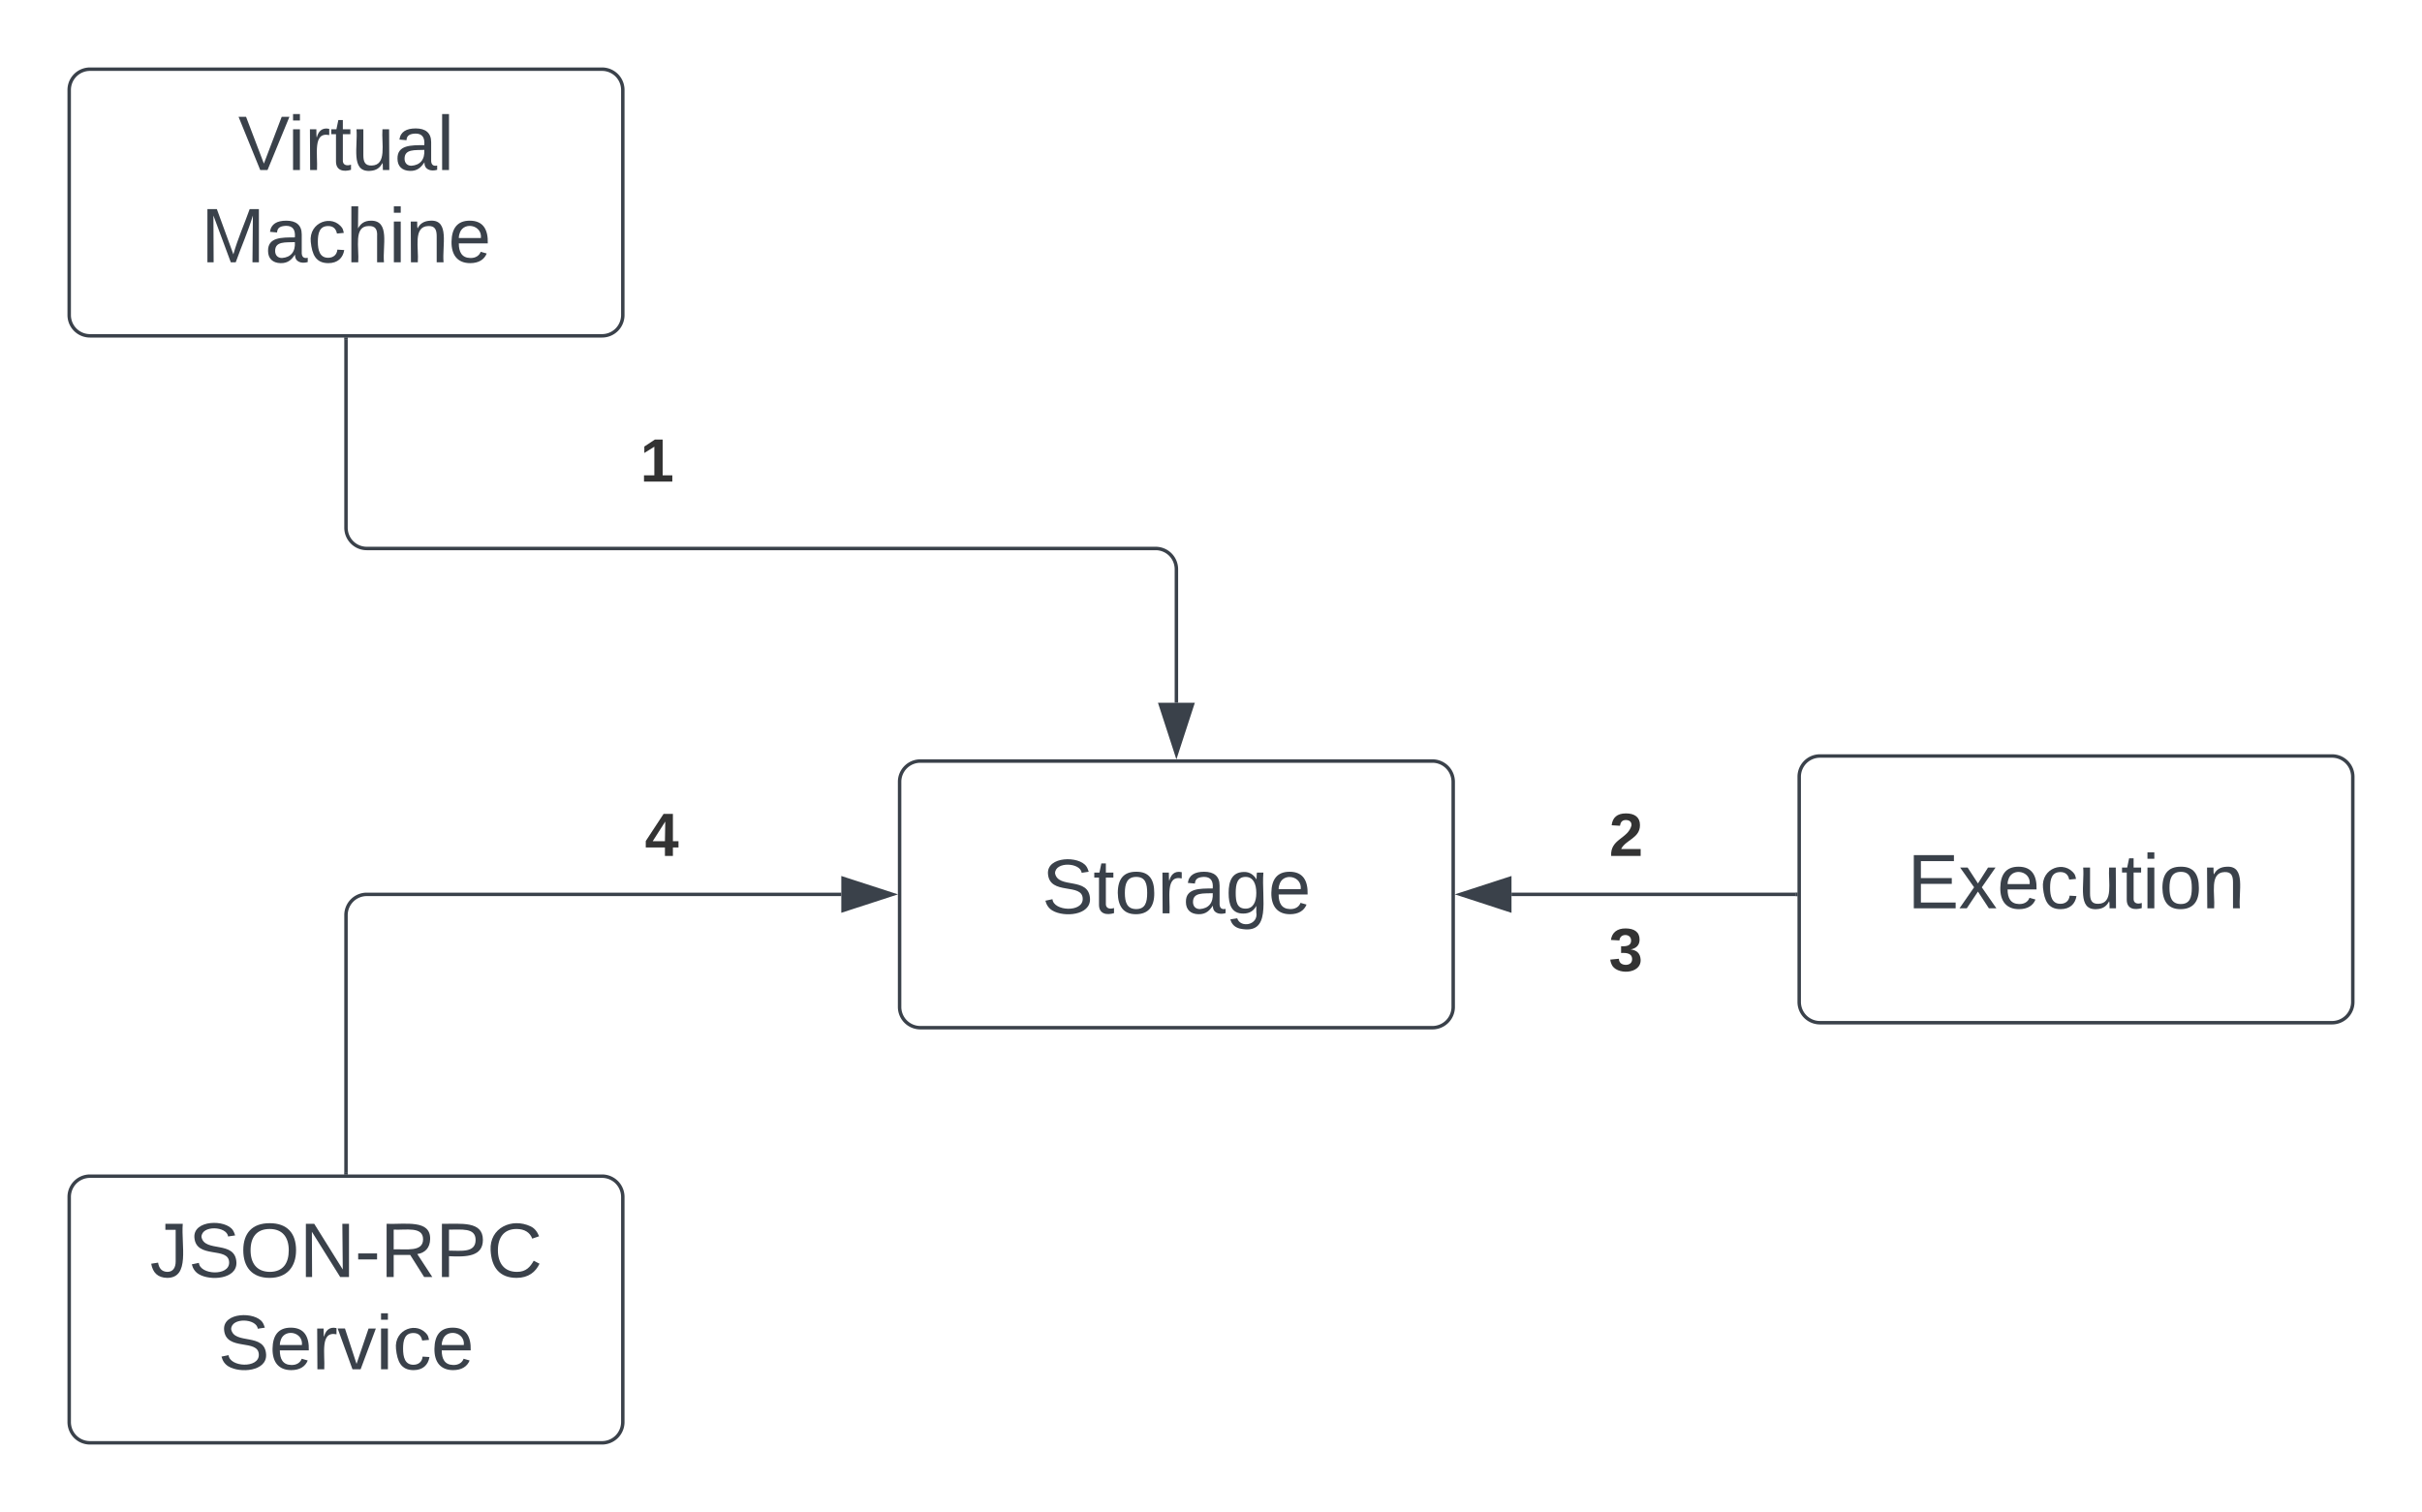 <svg xmlns="http://www.w3.org/2000/svg" xmlns:xlink="http://www.w3.org/1999/xlink" xmlns:lucid="lucid" width="700" height="437.08"><g transform="translate(-620 -700)" lucid:page-tab-id="0_0"><path d="M640 1046a6 6 0 0 1 6-6h148a6 6 0 0 1 6 6v65.08a6 6 0 0 1-6 6H646a6 6 0 0 1-6-6z" stroke="#3a414a" fill-opacity="0"/><use xlink:href="#a" transform="matrix(1,0,0,1,645,1045) translate(18.333 24.153)"/><use xlink:href="#b" transform="matrix(1,0,0,1,645,1045) translate(38.025 50.819)"/><path d="M880 926a6 6 0 0 1 6-6h148a6 6 0 0 1 6 6v65.08a6 6 0 0 1-6 6H886a6 6 0 0 1-6-6z" stroke="#3a414a" fill-opacity="0"/><use xlink:href="#c" transform="matrix(1,0,0,1,885,925) translate(36.142 39.028)"/><path d="M1140 924.54a6 6 0 0 1 6-6h148a6 6 0 0 1 6 6v65.1a6 6 0 0 1-6 6h-148a6 6 0 0 1-6-6z" stroke="#3a414a" fill-opacity="0"/><use xlink:href="#d" transform="matrix(1,0,0,1,1145,923.542) translate(26.265 39.028)"/><path d="M1056.85 958.54h82.2" stroke="#3a414a" fill="none"/><path d="M1042.08 958.54l14.27-4.63v9.28z" stroke="#3a414a" fill="#3a414a"/><path d="M1139.54 959.04h-.5v-1h.5z" stroke="#3a414a" stroke-width=".05" fill="#3a414a"/><use xlink:href="#e" transform="matrix(1,0,0,1,1085.063,933.208) translate(0 14.222)"/><path d="M863.15 958.54H726a6 6 0 0 0-6 6v74.5" stroke="#3a414a" fill="none"/><path d="M877.92 958.54l-14.27 4.64v-9.27z" stroke="#3a414a" fill="#3a414a"/><path d="M720.5 1039.54h-1v-.52h1z" stroke="#3a414a" stroke-width=".05" fill="#3a414a"/><use xlink:href="#f" transform="matrix(1,0,0,1,806.395,933.208) translate(0 14.222)"/><path d="M640 726a6 6 0 0 1 6-6h148a6 6 0 0 1 6 6v65.08a6 6 0 0 1-6 6H646a6 6 0 0 1-6-6z" stroke="#3a414a" fill-opacity="0"/><use xlink:href="#g" transform="matrix(1,0,0,1,645,725) translate(43.827 24.153)"/><use xlink:href="#h" transform="matrix(1,0,0,1,645,725) translate(33.086 50.819)"/><path d="M960 903.15v-38.6a6 6 0 0 0-6-6H726a6 6 0 0 1-6-6v-54.5" stroke="#3a414a" fill="none"/><path d="M960 917.92l-4.64-14.27h9.28z" stroke="#3a414a" fill="#3a414a"/><path d="M720.5 798.06h-1v-.5h1z" stroke="#3a414a" stroke-width=".05" fill="#3a414a"/><path d="M800 820h79.88v40H800z" fill="#fff" fill-opacity="0"/><use xlink:href="#i" transform="matrix(1,0,0,1,805,825) translate(0 14.222)"/><path d="M1080 961.46h20v35.62h-20z" fill="#fff" fill-opacity="0"/><g><use xlink:href="#j" transform="matrix(1,0,0,1,1085,966.458) translate(0 14.222)"/></g><defs><path fill="#3a414a" d="M153-248C145-148 188 4 80 4 36 3 13-21 6-62l32-5c4 25 16 42 43 43 27 0 39-20 39-49v-147H72v-28h81" id="k"/><path fill="#3a414a" d="M185-189c-5-48-123-54-124 2 14 75 158 14 163 119 3 78-121 87-175 55-17-10-28-26-33-46l33-7c5 56 141 63 141-1 0-78-155-14-162-118-5-82 145-84 179-34 5 7 8 16 11 25" id="l"/><path fill="#3a414a" d="M140-251c81 0 123 46 123 126C263-46 219 4 140 4 59 4 17-45 17-125s42-126 123-126zm0 227c63 0 89-41 89-101s-29-99-89-99c-61 0-89 39-89 99S79-25 140-24" id="m"/><path fill="#3a414a" d="M190 0L58-211 59 0H30v-248h39L202-35l-2-213h31V0h-41" id="n"/><path fill="#3a414a" d="M16-82v-28h88v28H16" id="o"/><path fill="#3a414a" d="M233-177c-1 41-23 64-60 70L243 0h-38l-65-103H63V0H30v-248c88 3 205-21 203 71zM63-129c60-2 137 13 137-47 0-61-80-42-137-45v92" id="p"/><path fill="#3a414a" d="M30-248c87 1 191-15 191 75 0 78-77 80-158 76V0H30v-248zm33 125c57 0 124 11 124-50 0-59-68-47-124-48v98" id="q"/><path fill="#3a414a" d="M212-179c-10-28-35-45-73-45-59 0-87 40-87 99 0 60 29 101 89 101 43 0 62-24 78-52l27 14C228-24 195 4 139 4 59 4 22-46 18-125c-6-104 99-153 187-111 19 9 31 26 39 46" id="r"/><g id="a"><use transform="matrix(0.062,0,0,0.062,0,0)" xlink:href="#k"/><use transform="matrix(0.062,0,0,0.062,11.111,0)" xlink:href="#l"/><use transform="matrix(0.062,0,0,0.062,25.926,0)" xlink:href="#m"/><use transform="matrix(0.062,0,0,0.062,43.21,0)" xlink:href="#n"/><use transform="matrix(0.062,0,0,0.062,59.198,0)" xlink:href="#o"/><use transform="matrix(0.062,0,0,0.062,66.543,0)" xlink:href="#p"/><use transform="matrix(0.062,0,0,0.062,82.531,0)" xlink:href="#q"/><use transform="matrix(0.062,0,0,0.062,97.346,0)" xlink:href="#r"/></g><path fill="#3a414a" d="M100-194c63 0 86 42 84 106H49c0 40 14 67 53 68 26 1 43-12 49-29l28 8c-11 28-37 45-77 45C44 4 14-33 15-96c1-61 26-98 85-98zm52 81c6-60-76-77-97-28-3 7-6 17-6 28h103" id="s"/><path fill="#3a414a" d="M114-163C36-179 61-72 57 0H25l-1-190h30c1 12-1 29 2 39 6-27 23-49 58-41v29" id="t"/><path fill="#3a414a" d="M108 0H70L1-190h34L89-25l56-165h34" id="u"/><path fill="#3a414a" d="M24-231v-30h32v30H24zM24 0v-190h32V0H24" id="v"/><path fill="#3a414a" d="M96-169c-40 0-48 33-48 73s9 75 48 75c24 0 41-14 43-38l32 2c-6 37-31 61-74 61-59 0-76-41-82-99-10-93 101-131 147-64 4 7 5 14 7 22l-32 3c-4-21-16-35-41-35" id="w"/><g id="b"><use transform="matrix(0.062,0,0,0.062,0,0)" xlink:href="#l"/><use transform="matrix(0.062,0,0,0.062,14.815,0)" xlink:href="#s"/><use transform="matrix(0.062,0,0,0.062,27.16,0)" xlink:href="#t"/><use transform="matrix(0.062,0,0,0.062,34.506,0)" xlink:href="#u"/><use transform="matrix(0.062,0,0,0.062,45.617,0)" xlink:href="#v"/><use transform="matrix(0.062,0,0,0.062,50.494,0)" xlink:href="#w"/><use transform="matrix(0.062,0,0,0.062,61.605,0)" xlink:href="#s"/></g><path fill="#3a414a" d="M59-47c-2 24 18 29 38 22v24C64 9 27 4 27-40v-127H5v-23h24l9-43h21v43h35v23H59v120" id="x"/><path fill="#3a414a" d="M100-194c62-1 85 37 85 99 1 63-27 99-86 99S16-35 15-95c0-66 28-99 85-99zM99-20c44 1 53-31 53-75 0-43-8-75-51-75s-53 32-53 75 10 74 51 75" id="y"/><path fill="#3a414a" d="M141-36C126-15 110 5 73 4 37 3 15-17 15-53c-1-64 63-63 125-63 3-35-9-54-41-54-24 1-41 7-42 31l-33-3c5-37 33-52 76-52 45 0 72 20 72 64v82c-1 20 7 32 28 27v20c-31 9-61-2-59-35zM48-53c0 20 12 33 32 33 41-3 63-29 60-74-43 2-92-5-92 41" id="z"/><path fill="#3a414a" d="M177-190C167-65 218 103 67 71c-23-6-38-20-44-43l32-5c15 47 100 32 89-28v-30C133-14 115 1 83 1 29 1 15-40 15-95c0-56 16-97 71-98 29-1 48 16 59 35 1-10 0-23 2-32h30zM94-22c36 0 50-32 50-73 0-42-14-75-50-75-39 0-46 34-46 75s6 73 46 73" id="A"/><g id="c"><use transform="matrix(0.062,0,0,0.062,0,0)" xlink:href="#l"/><use transform="matrix(0.062,0,0,0.062,14.815,0)" xlink:href="#x"/><use transform="matrix(0.062,0,0,0.062,20.988,0)" xlink:href="#y"/><use transform="matrix(0.062,0,0,0.062,33.333,0)" xlink:href="#t"/><use transform="matrix(0.062,0,0,0.062,40.679,0)" xlink:href="#z"/><use transform="matrix(0.062,0,0,0.062,53.025,0)" xlink:href="#A"/><use transform="matrix(0.062,0,0,0.062,65.37,0)" xlink:href="#s"/></g><path fill="#3a414a" d="M30 0v-248h187v28H63v79h144v27H63v87h162V0H30" id="B"/><path fill="#3a414a" d="M141 0L90-78 38 0H4l68-98-65-92h35l48 74 47-74h35l-64 92 68 98h-35" id="C"/><path fill="#3a414a" d="M84 4C-5 8 30-112 23-190h32v120c0 31 7 50 39 49 72-2 45-101 50-169h31l1 190h-30c-1-10 1-25-2-33-11 22-28 36-60 37" id="D"/><path fill="#3a414a" d="M117-194c89-4 53 116 60 194h-32v-121c0-31-8-49-39-48C34-167 62-67 57 0H25l-1-190h30c1 10-1 24 2 32 11-22 29-35 61-36" id="E"/><g id="d"><use transform="matrix(0.062,0,0,0.062,0,0)" xlink:href="#B"/><use transform="matrix(0.062,0,0,0.062,14.815,0)" xlink:href="#C"/><use transform="matrix(0.062,0,0,0.062,25.926,0)" xlink:href="#s"/><use transform="matrix(0.062,0,0,0.062,38.272,0)" xlink:href="#w"/><use transform="matrix(0.062,0,0,0.062,49.383,0)" xlink:href="#D"/><use transform="matrix(0.062,0,0,0.062,61.728,0)" xlink:href="#x"/><use transform="matrix(0.062,0,0,0.062,67.901,0)" xlink:href="#v"/><use transform="matrix(0.062,0,0,0.062,72.778,0)" xlink:href="#y"/><use transform="matrix(0.062,0,0,0.062,85.123,0)" xlink:href="#E"/></g><path fill="#333" d="M182-182c0 78-84 86-111 141h115V0H12c-6-101 99-100 120-180 1-22-12-31-33-32-23 0-32 14-35 34l-49-3c5-45 32-70 84-70 51 0 83 22 83 69" id="F"/><use transform="matrix(0.049,0,0,0.049,0,0)" xlink:href="#F" id="e"/><path fill="#333" d="M165-50V0h-47v-50H5v-38l105-160h55v161h33v37h-33zm-47-37l2-116L46-87h72" id="G"/><use transform="matrix(0.049,0,0,0.049,0,0)" xlink:href="#G" id="f"/><path fill="#3a414a" d="M137 0h-34L2-248h35l83 218 83-218h36" id="H"/><path fill="#3a414a" d="M24 0v-261h32V0H24" id="I"/><g id="g"><use transform="matrix(0.062,0,0,0.062,0,0)" xlink:href="#H"/><use transform="matrix(0.062,0,0,0.062,14.383,0)" xlink:href="#v"/><use transform="matrix(0.062,0,0,0.062,19.259,0)" xlink:href="#t"/><use transform="matrix(0.062,0,0,0.062,26.605,0)" xlink:href="#x"/><use transform="matrix(0.062,0,0,0.062,32.778,0)" xlink:href="#D"/><use transform="matrix(0.062,0,0,0.062,45.123,0)" xlink:href="#z"/><use transform="matrix(0.062,0,0,0.062,57.469,0)" xlink:href="#I"/></g><path fill="#3a414a" d="M240 0l2-218c-23 76-54 145-80 218h-23L58-218 59 0H30v-248h44l77 211c21-75 51-140 76-211h43V0h-30" id="J"/><path fill="#3a414a" d="M106-169C34-169 62-67 57 0H25v-261h32l-1 103c12-21 28-36 61-36 89 0 53 116 60 194h-32v-121c2-32-8-49-39-48" id="K"/><g id="h"><use transform="matrix(0.062,0,0,0.062,0,0)" xlink:href="#J"/><use transform="matrix(0.062,0,0,0.062,18.457,0)" xlink:href="#z"/><use transform="matrix(0.062,0,0,0.062,30.802,0)" xlink:href="#w"/><use transform="matrix(0.062,0,0,0.062,41.914,0)" xlink:href="#K"/><use transform="matrix(0.062,0,0,0.062,54.259,0)" xlink:href="#v"/><use transform="matrix(0.062,0,0,0.062,59.136,0)" xlink:href="#E"/><use transform="matrix(0.062,0,0,0.062,71.481,0)" xlink:href="#s"/></g><path fill="#333" d="M23 0v-37h61v-169l-59 37v-38l62-41h46v211h57V0H23" id="L"/><use transform="matrix(0.049,0,0,0.049,0,0)" xlink:href="#L" id="i"/><path fill="#333" d="M128-127c34 4 56 21 59 58 7 91-148 94-172 28-4-9-6-17-7-26l51-5c1 24 16 35 40 36 23 0 39-12 38-36-1-31-31-36-65-34v-40c32 2 59-3 59-33 0-20-13-33-34-33s-33 13-35 32l-50-3c6-44 37-68 86-68 50 0 83 20 83 66 0 35-22 52-53 58" id="M"/><use transform="matrix(0.049,0,0,0.049,0,0)" xlink:href="#M" id="j"/></defs></g></svg>